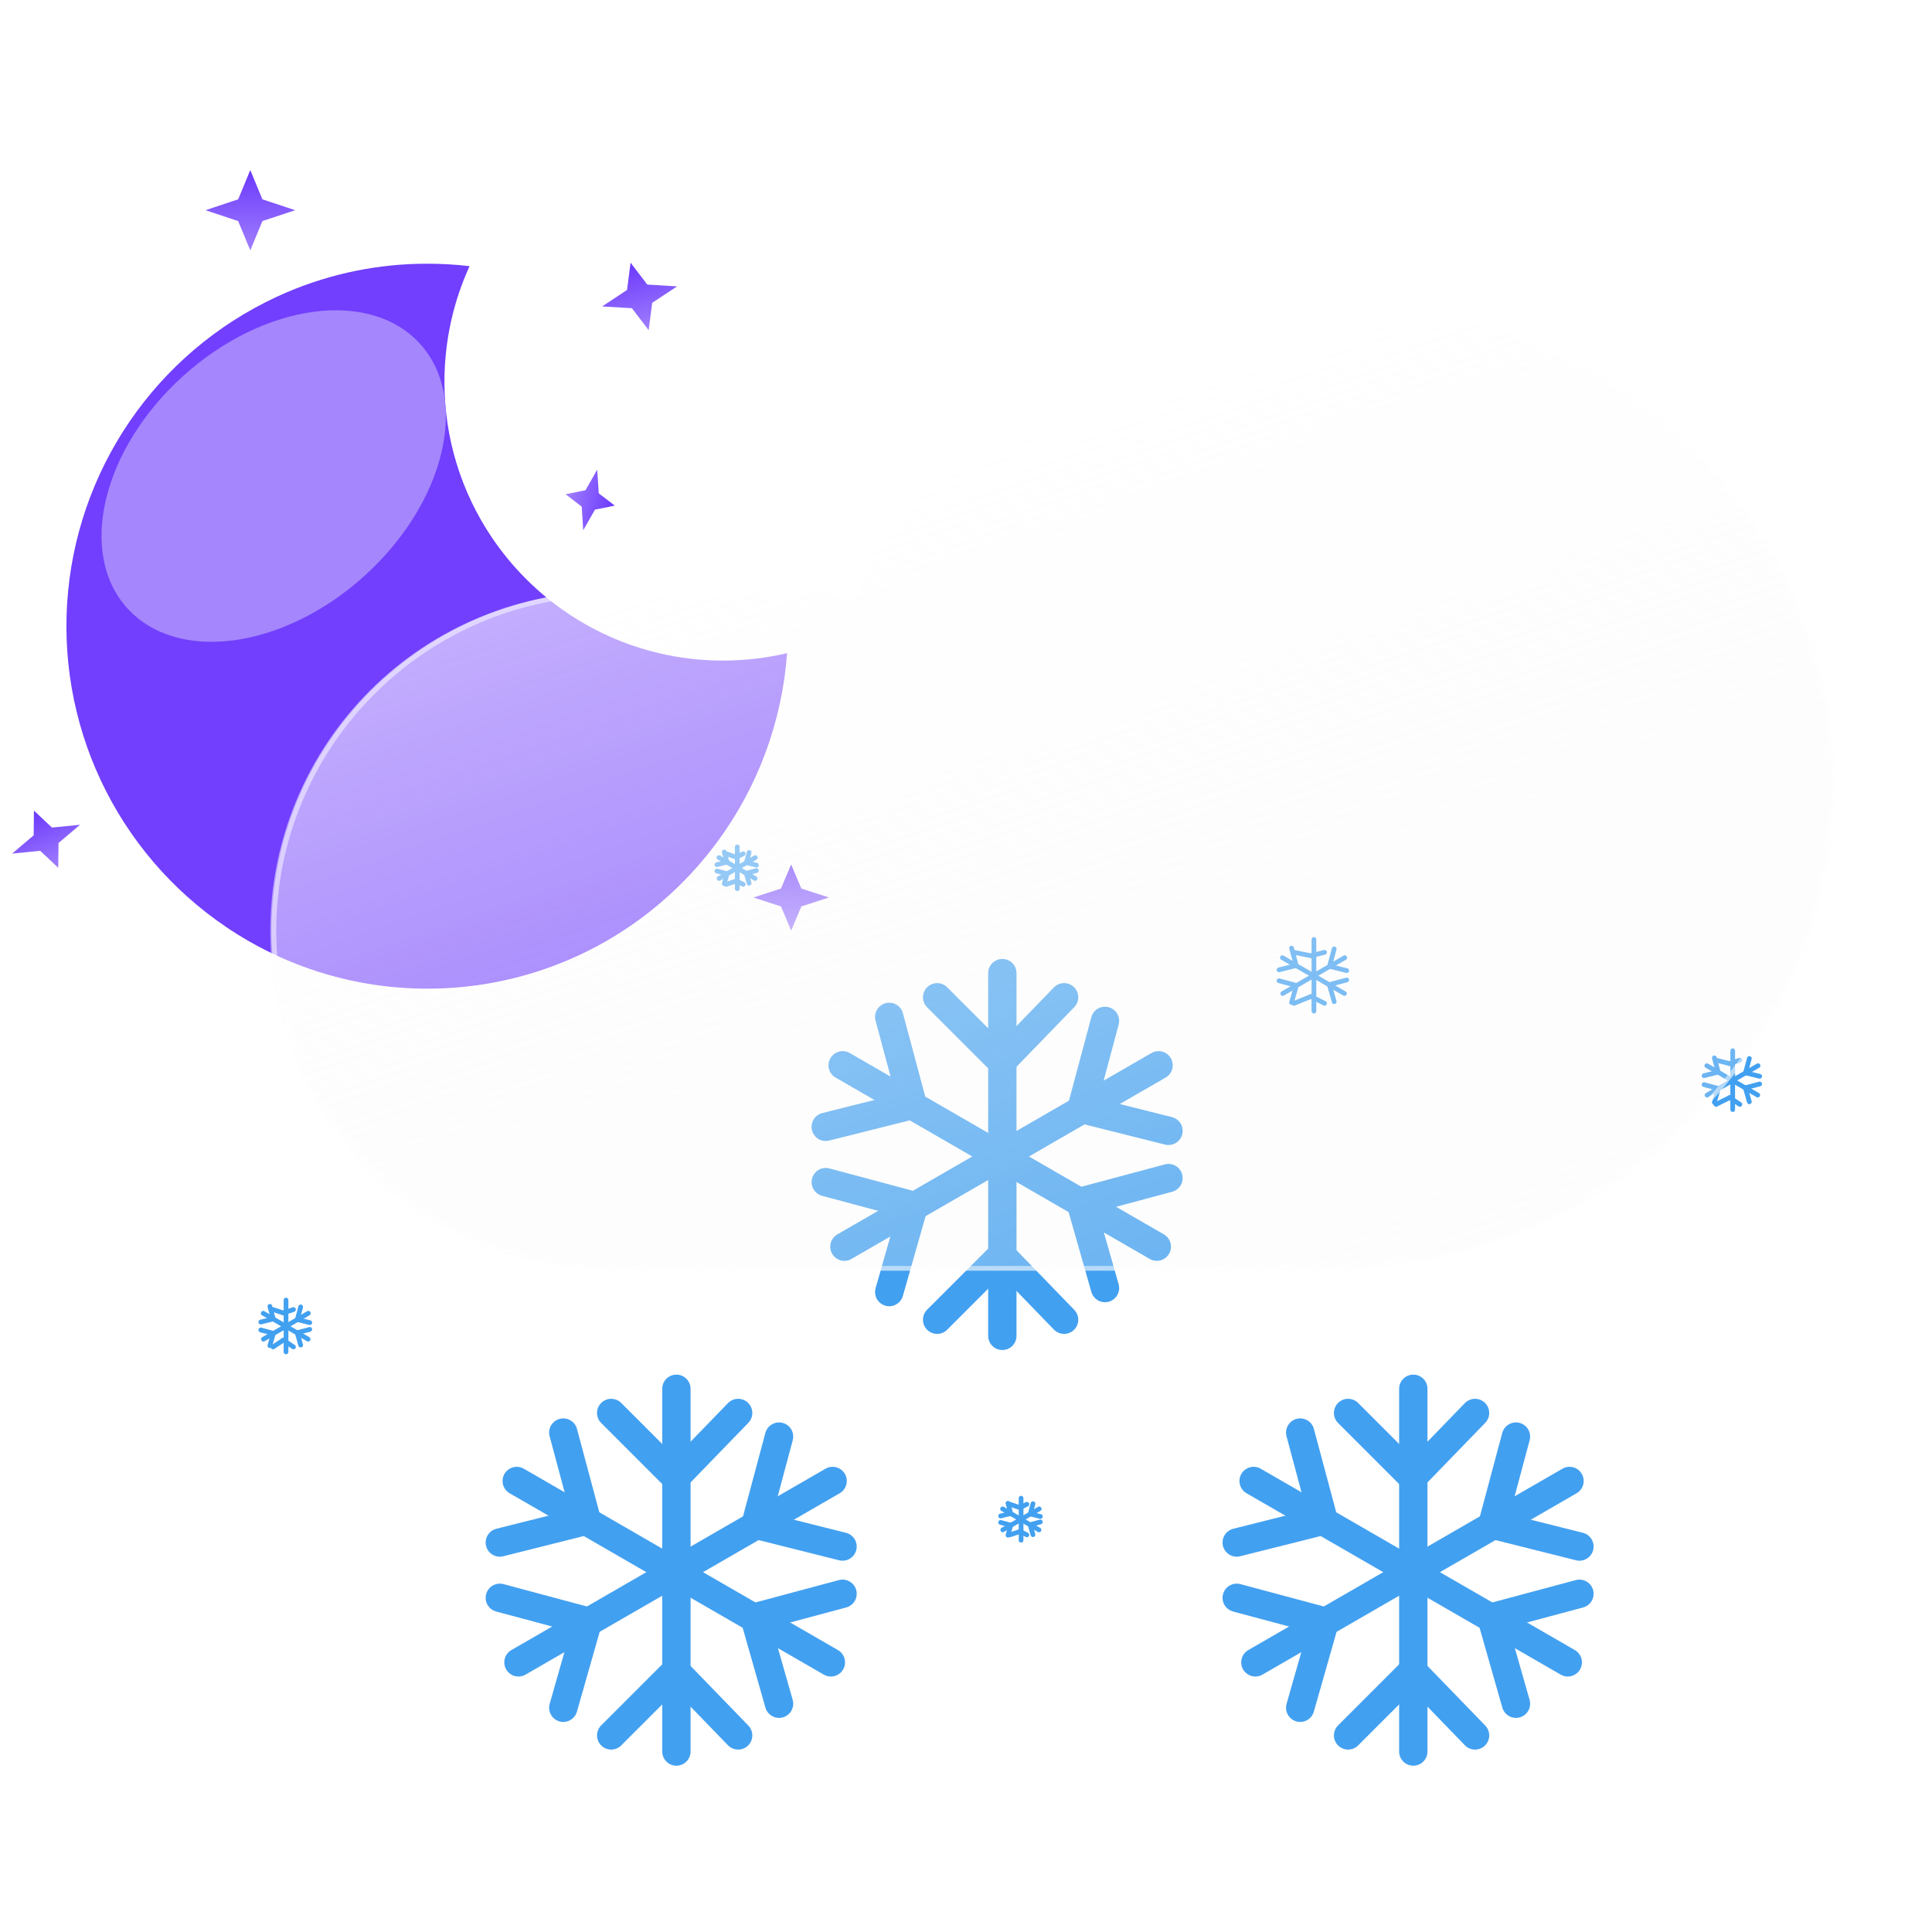 <svg width="70" height="70" viewBox="0 0 409 347" fill="none" xmlns="http://www.w3.org/2000/svg">
<g filter="url(#filter0_f_7_549)">
<path d="M156.082 148.295V157.143" stroke="#42A0F0" stroke-linecap="round"/>
<path d="M155.891 150.454L157.33 149.734" stroke="#42A0F0" stroke-linecap="round"/>
<path d="M155.89 150.454L153.731 149.734" stroke="#42A0F0" stroke-linecap="round"/>
<path d="M155.891 155.492L157.33 156.212" stroke="#42A0F0" stroke-linecap="round"/>
<path d="M155.89 155.492L153.731 156.212" stroke="#42A0F0" stroke-linecap="round"/>
<path d="M159.893 150.544L152.23 154.968" stroke="#42A0F0" stroke-linecap="round"/>
<path d="M158.01 151.61L160.134 152.143" stroke="#42A0F0" stroke-linecap="round"/>
<path d="M158.01 151.61L158.586 149.461" stroke="#42A0F0" stroke-linecap="round"/>
<path d="M153.923 153.969L153.323 156.076" stroke="#42A0F0" stroke-linecap="round"/>
<path d="M153.923 153.969L151.774 153.393" stroke="#42A0F0" stroke-linecap="round"/>
<path d="M159.849 154.968L152.186 150.544" stroke="#42A0F0" stroke-linecap="round"/>
<path d="M157.985 153.871L158.586 155.977" stroke="#42A0F0" stroke-linecap="round"/>
<path d="M157.985 153.871L160.134 153.295" stroke="#42A0F0" stroke-linecap="round"/>
<path d="M153.898 151.511L151.774 152.045" stroke="#42A0F0" stroke-linecap="round"/>
<path d="M153.898 151.511L153.322 149.362" stroke="#42A0F0" stroke-linecap="round"/>
</g>
<g filter="url(#filter1_f_7_549)">
<path d="M278.154 167.885V183.053" stroke="#42A0F0" stroke-linecap="round"/>
<path d="M277.521 171.326L280.4 170.606" stroke="#42A0F0" stroke-linecap="round"/>
<path d="M277.522 171.326L273.923 170.606" stroke="#42A0F0" stroke-linecap="round"/>
<path d="M277.521 179.962L280.4 181.401" stroke="#42A0F0" stroke-linecap="round"/>
<path d="M277.522 179.962L273.923 181.401" stroke="#42A0F0" stroke-linecap="round"/>
<path d="M284.685 171.74L271.549 179.324" stroke="#42A0F0" stroke-linecap="round"/>
<path d="M281.458 173.566L285.099 174.48" stroke="#42A0F0" stroke-linecap="round"/>
<path d="M281.459 173.566L282.445 169.883" stroke="#42A0F0" stroke-linecap="round"/>
<path d="M274.452 177.611L273.423 181.221" stroke="#42A0F0" stroke-linecap="round"/>
<path d="M274.452 177.611L270.77 176.624" stroke="#42A0F0" stroke-linecap="round"/>
<path d="M284.612 179.324L271.476 171.74" stroke="#42A0F0" stroke-linecap="round"/>
<path d="M281.417 177.444L282.446 181.054" stroke="#42A0F0" stroke-linecap="round"/>
<path d="M281.417 177.443L285.1 176.457" stroke="#42A0F0" stroke-linecap="round"/>
<path d="M274.411 173.398L270.77 174.312" stroke="#42A0F0" stroke-linecap="round"/>
<path d="M274.411 173.398L273.424 169.715" stroke="#42A0F0" stroke-linecap="round"/>
</g>
<g filter="url(#filter2_f_7_549)">
<path d="M366.81 191.439V203.892" stroke="#42A0F0" stroke-linecap="round"/>
<path d="M366.164 194.16L368.323 193.44" stroke="#42A0F0" stroke-linecap="round"/>
<path d="M366.164 194.16L363.285 193.44" stroke="#42A0F0" stroke-linecap="round"/>
<path d="M366.164 201.357L368.323 202.796" stroke="#42A0F0" stroke-linecap="round"/>
<path d="M366.164 201.357L363.285 202.796" stroke="#42A0F0" stroke-linecap="round"/>
<path d="M372.171 194.604L361.386 200.831" stroke="#42A0F0" stroke-linecap="round"/>
<path d="M369.523 196.105L372.513 196.855" stroke="#42A0F0" stroke-linecap="round"/>
<path d="M369.523 196.104L370.333 193.08" stroke="#42A0F0" stroke-linecap="round"/>
<path d="M363.771 199.425L362.927 202.389" stroke="#42A0F0" stroke-linecap="round"/>
<path d="M363.771 199.425L360.747 198.614" stroke="#42A0F0" stroke-linecap="round"/>
<path d="M372.111 200.83L361.327 194.604" stroke="#42A0F0" stroke-linecap="round"/>
<path d="M369.487 199.287L370.332 202.251" stroke="#42A0F0" stroke-linecap="round"/>
<path d="M369.487 199.286L372.512 198.476" stroke="#42A0F0" stroke-linecap="round"/>
<path d="M363.735 195.966L360.745 196.717" stroke="#42A0F0" stroke-linecap="round"/>
<path d="M363.736 195.966L362.925 192.942" stroke="#42A0F0" stroke-linecap="round"/>
</g>
<g filter="url(#filter3_f_7_549)">
<path d="M60.552 244.227V255.196" stroke="#42A0F0" stroke-linecap="round"/>
<path d="M59.966 246.948L62.125 246.228" stroke="#42A0F0" stroke-linecap="round"/>
<path d="M59.966 246.948L57.807 246.228" stroke="#42A0F0" stroke-linecap="round"/>
<path d="M59.966 252.705L62.125 254.144" stroke="#42A0F0" stroke-linecap="round"/>
<path d="M59.966 252.705L57.807 254.144" stroke="#42A0F0" stroke-linecap="round"/>
<path d="M65.276 247.015L55.777 252.5" stroke="#42A0F0" stroke-linecap="round"/>
<path d="M62.943 248.337L65.576 248.998" stroke="#42A0F0" stroke-linecap="round"/>
<path d="M62.944 248.337L63.657 245.673" stroke="#42A0F0" stroke-linecap="round"/>
<path d="M57.876 251.262L57.132 253.873" stroke="#42A0F0" stroke-linecap="round"/>
<path d="M57.876 251.262L55.213 250.548" stroke="#42A0F0" stroke-linecap="round"/>
<path d="M65.223 252.499L55.723 247.015" stroke="#42A0F0" stroke-linecap="round"/>
<path d="M62.913 251.139L63.657 253.75" stroke="#42A0F0" stroke-linecap="round"/>
<path d="M62.912 251.139L65.576 250.425" stroke="#42A0F0" stroke-linecap="round"/>
<path d="M57.846 248.214L55.212 248.875" stroke="#42A0F0" stroke-linecap="round"/>
<path d="M57.845 248.214L57.132 245.55" stroke="#42A0F0" stroke-linecap="round"/>
</g>
<g filter="url(#filter4_f_7_549)">
<path d="M216.161 286.166V295.063" stroke="#42A0F0" stroke-linecap="round"/>
<path d="M215.944 288.167L217.383 287.447" stroke="#42A0F0" stroke-linecap="round"/>
<path d="M215.944 288.167L213.785 287.447" stroke="#42A0F0" stroke-linecap="round"/>
<path d="M215.944 293.205L217.383 293.925" stroke="#42A0F0" stroke-linecap="round"/>
<path d="M215.944 293.205L213.785 293.925" stroke="#42A0F0" stroke-linecap="round"/>
<path d="M219.992 288.427L212.287 292.875" stroke="#42A0F0" stroke-linecap="round"/>
<path d="M218.1 289.499L220.236 290.035" stroke="#42A0F0" stroke-linecap="round"/>
<path d="M218.1 289.499L218.679 287.338" stroke="#42A0F0" stroke-linecap="round"/>
<path d="M213.99 291.872L213.386 293.99" stroke="#42A0F0" stroke-linecap="round"/>
<path d="M213.99 291.872L211.829 291.293" stroke="#42A0F0" stroke-linecap="round"/>
<path d="M219.949 292.875L212.244 288.426" stroke="#42A0F0" stroke-linecap="round"/>
<path d="M218.074 291.773L218.678 293.891" stroke="#42A0F0" stroke-linecap="round"/>
<path d="M218.074 291.773L220.235 291.194" stroke="#42A0F0" stroke-linecap="round"/>
<path d="M213.965 289.4L211.829 289.936" stroke="#42A0F0" stroke-linecap="round"/>
<path d="M213.965 289.4L213.386 287.239" stroke="#42A0F0" stroke-linecap="round"/>
</g>
<g filter="url(#filter5_f_7_549)">
<path d="M299.193 263.003V339.795" stroke="#42A0F0" stroke-width="6" stroke-linecap="round"/>
<path d="M299.04 281.774L312.265 268.122" stroke="#42A0F0" stroke-width="6" stroke-linecap="round"/>
<path d="M299.04 281.774L285.388 268.122" stroke="#42A0F0" stroke-width="6" stroke-linecap="round"/>
<path d="M299.04 322.73L312.265 336.382" stroke="#42A0F0" stroke-width="6" stroke-linecap="round"/>
<path d="M299.04 322.73L285.388 336.382" stroke="#42A0F0" stroke-width="6" stroke-linecap="round"/>
<path d="M332.262 282.52L265.758 320.916" stroke="#42A0F0" stroke-width="6" stroke-linecap="round"/>
<path d="M315.928 291.771L334.363 296.398" stroke="#42A0F0" stroke-width="6" stroke-linecap="round"/>
<path d="M315.928 291.772L320.925 273.123" stroke="#42A0F0" stroke-width="6" stroke-linecap="round"/>
<path d="M280.459 312.249L275.249 330.528" stroke="#42A0F0" stroke-width="6" stroke-linecap="round"/>
<path d="M280.459 312.249L261.81 307.252" stroke="#42A0F0" stroke-width="6" stroke-linecap="round"/>
<path d="M331.894 320.916L265.39 282.52" stroke="#42A0F0" stroke-width="6" stroke-linecap="round"/>
<path d="M315.714 311.396L320.925 329.675" stroke="#42A0F0" stroke-width="6" stroke-linecap="round"/>
<path d="M315.714 311.396L334.363 306.399" stroke="#42A0F0" stroke-width="6" stroke-linecap="round"/>
<path d="M280.245 290.918L261.81 295.546" stroke="#42A0F0" stroke-width="6" stroke-linecap="round"/>
<path d="M280.245 290.919L275.248 272.27" stroke="#42A0F0" stroke-width="6" stroke-linecap="round"/>
<path d="M212.193 175.003V251.795" stroke="#42A0F0" stroke-width="6" stroke-linecap="round"/>
<path d="M212.04 193.774L225.265 180.122" stroke="#42A0F0" stroke-width="6" stroke-linecap="round"/>
<path d="M212.04 193.774L198.388 180.122" stroke="#42A0F0" stroke-width="6" stroke-linecap="round"/>
<path d="M212.04 234.73L225.265 248.382" stroke="#42A0F0" stroke-width="6" stroke-linecap="round"/>
<path d="M212.04 234.73L198.388 248.382" stroke="#42A0F0" stroke-width="6" stroke-linecap="round"/>
<path d="M245.262 194.52L178.758 232.916" stroke="#42A0F0" stroke-width="6" stroke-linecap="round"/>
<path d="M228.928 203.771L247.363 208.398" stroke="#42A0F0" stroke-width="6" stroke-linecap="round"/>
<path d="M228.928 203.772L233.925 185.123" stroke="#42A0F0" stroke-width="6" stroke-linecap="round"/>
<path d="M193.459 224.249L188.249 242.528" stroke="#42A0F0" stroke-width="6" stroke-linecap="round"/>
<path d="M193.459 224.249L174.81 219.252" stroke="#42A0F0" stroke-width="6" stroke-linecap="round"/>
<path d="M244.894 232.916L178.39 194.52" stroke="#42A0F0" stroke-width="6" stroke-linecap="round"/>
<path d="M228.714 223.396L233.925 241.675" stroke="#42A0F0" stroke-width="6" stroke-linecap="round"/>
<path d="M228.714 223.396L247.363 218.399" stroke="#42A0F0" stroke-width="6" stroke-linecap="round"/>
<path d="M193.245 202.918L174.81 207.546" stroke="#42A0F0" stroke-width="6" stroke-linecap="round"/>
<path d="M193.245 202.919L188.248 184.27" stroke="#42A0F0" stroke-width="6" stroke-linecap="round"/>
<path d="M143.193 263.003V339.795" stroke="#42A0F0" stroke-width="6" stroke-linecap="round"/>
<path d="M143.04 281.774L156.265 268.122" stroke="#42A0F0" stroke-width="6" stroke-linecap="round"/>
<path d="M143.04 281.774L129.388 268.122" stroke="#42A0F0" stroke-width="6" stroke-linecap="round"/>
<path d="M143.04 322.73L156.265 336.382" stroke="#42A0F0" stroke-width="6" stroke-linecap="round"/>
<path d="M143.04 322.73L129.388 336.382" stroke="#42A0F0" stroke-width="6" stroke-linecap="round"/>
<path d="M176.262 282.52L109.758 320.916" stroke="#42A0F0" stroke-width="6" stroke-linecap="round"/>
<path d="M159.928 291.771L178.363 296.398" stroke="#42A0F0" stroke-width="6" stroke-linecap="round"/>
<path d="M159.928 291.772L164.925 273.123" stroke="#42A0F0" stroke-width="6" stroke-linecap="round"/>
<path d="M124.459 312.249L119.249 330.528" stroke="#42A0F0" stroke-width="6" stroke-linecap="round"/>
<path d="M124.459 312.249L105.81 307.252" stroke="#42A0F0" stroke-width="6" stroke-linecap="round"/>
<path d="M175.894 320.916L109.39 282.52" stroke="#42A0F0" stroke-width="6" stroke-linecap="round"/>
<path d="M159.714 311.396L164.925 329.675" stroke="#42A0F0" stroke-width="6" stroke-linecap="round"/>
<path d="M159.714 311.396L178.363 306.399" stroke="#42A0F0" stroke-width="6" stroke-linecap="round"/>
<path d="M124.245 290.918L105.81 295.546" stroke="#42A0F0" stroke-width="6" stroke-linecap="round"/>
<path d="M124.245 290.919L119.248 272.27" stroke="#42A0F0" stroke-width="6" stroke-linecap="round"/>
</g>
<g filter="url(#filter6_f_7_549)">
<path d="M90.487 178.295C75.265 178.315 60.39 173.748 47.801 165.19C36.371 157.443 27.238 146.759 21.364 134.263C15.489 121.767 13.089 107.919 14.416 94.174C15.743 80.43 20.748 67.296 28.905 56.155C37.062 45.013 48.069 36.274 60.77 30.857C70.166 26.859 80.276 24.808 90.487 24.827C93.468 24.827 96.446 25 99.407 25.345C97.681 29.119 96.36 33.066 95.467 37.12C94.549 41.303 94.087 45.574 94.088 49.857C94.069 61.61 97.578 73.098 104.161 82.835C108.405 89.115 113.813 94.523 120.093 98.767C123.249 100.899 126.605 102.72 130.112 104.205C137.375 107.279 145.184 108.855 153.071 108.84C157.634 108.841 162.182 108.316 166.624 107.275C165.576 121.709 160.46 135.551 151.869 147.197C149.09 150.965 145.974 154.472 142.559 157.676C128.467 170.938 109.839 178.314 90.487 178.295Z" fill="#713FFD"/>
</g>
<g filter="url(#filter7_f_7_549)">
<path d="M77.054 91.007C94.192 75.576 99.526 53.562 88.969 41.838C78.413 30.113 55.962 33.118 38.824 48.549C21.686 63.98 16.351 85.993 26.908 97.718C37.465 109.443 59.916 106.438 77.054 91.007Z" fill="#A586FC"/>
</g>
<g filter="url(#filter8_f_7_549)">
<path d="M52.986 5L55.551 11.2L62.486 13.5L55.551 15.8L52.986 22L50.421 15.8L43.486 13.5L50.421 11.2L52.986 5Z" fill="url(#paint0_linear_7_549)"/>
<path d="M167.486 152L169.646 157.11L175.486 159L169.646 160.89L167.486 166L165.326 160.89L159.486 159L165.326 157.11L167.486 152Z" fill="url(#paint1_linear_7_549)"/>
<path d="M133.488 24.605L137.03 29.247L143.344 29.625L138.066 33.111L137.322 38.902L133.781 34.25L127.467 33.872L132.745 30.386L133.488 24.605Z" fill="url(#paint2_linear_7_549)"/>
<path d="M7.184 140.601L11.005 144.196L16.948 143.602L12.392 147.464L12.323 152.707L8.513 149.109L2.57 149.704L7.127 145.843L7.184 140.601Z" fill="url(#paint3_linear_7_549)"/>
<path d="M130.152 76.038L125.952 76.889L123.468 81.242L123.142 76.241L119.741 73.635L123.943 72.786L126.427 68.433L126.75 73.434L130.152 76.038Z" fill="url(#paint4_linear_7_549)"/>
</g>
<g filter="url(#filter9_d_7_549)">
<g filter="url(#filter10_d_7_549)">
<path d="M252.78 233.765C250.847 233.92 248.894 233.999 246.923 234H109.399C99.933 234.035 90.553 232.201 81.797 228.603C73.041 225.005 65.082 219.714 58.376 213.032C51.669 206.351 46.348 198.412 42.718 189.669C39.087 180.927 37.218 171.554 37.218 162.087C37.218 152.621 39.087 143.248 42.718 134.506C46.348 125.763 51.669 117.824 58.376 111.143C65.082 104.461 73.041 99.17 81.797 95.572C90.553 91.974 99.933 90.14 109.399 90.175H160.675C177.299 53.6 215.586 28 260.159 28C319.986 28 368.486 74.115 368.486 131C368.486 187.885 319.986 234 260.159 234C257.679 234 255.219 233.922 252.78 233.765Z" fill="url(#paint5_linear_7_549)"/>
<path d="M260.159 233C267.445 233 274.726 232.302 281.8 230.926C288.693 229.585 295.473 227.584 301.952 224.978C308.312 222.42 314.447 219.254 320.185 215.568C325.869 211.917 331.213 207.725 336.069 203.107C340.925 198.49 345.333 193.411 349.171 188.009C353.045 182.557 356.372 176.728 359.06 170.686C361.797 164.532 363.899 158.093 365.308 151.547C366.754 144.831 367.487 137.917 367.487 131C367.487 124.082 366.754 117.169 365.308 110.452C363.899 103.906 361.797 97.467 359.06 91.314C356.372 85.272 353.045 79.443 349.171 73.991C345.333 68.589 340.925 63.51 336.069 58.893C331.213 54.275 325.869 50.083 320.185 46.432C314.447 42.746 308.312 39.58 301.952 37.022C295.473 34.416 288.693 32.415 281.8 31.074C274.726 29.698 267.445 29 260.159 29C238.788 29 218.149 34.952 200.473 46.214C191.952 51.642 184.296 58.194 177.716 65.688C171.094 73.229 165.667 81.607 161.585 90.588L161.319 91.175H160.675H109.399C99.826 91.175 90.539 93.049 81.797 96.747C77.595 98.524 73.543 100.724 69.752 103.285C65.997 105.822 62.465 108.735 59.256 111.945C56.047 115.154 53.133 118.685 50.596 122.44C48.035 126.231 45.836 130.284 44.059 134.485C40.361 143.227 38.486 152.514 38.486 162.087C38.486 171.661 40.361 180.948 44.059 189.689C45.836 193.891 48.035 197.944 50.596 201.735C53.133 205.49 56.047 209.021 59.256 212.23C62.465 215.439 65.997 218.353 69.752 220.89C73.543 223.451 77.595 225.651 81.797 227.428C90.539 231.125 99.826 233 109.399 233H246.924C248.846 233 250.79 232.922 252.7 232.768L252.772 232.762L252.845 232.767C255.264 232.922 257.725 233 260.159 233ZM260.159 234C257.679 234 255.219 233.921 252.781 233.765C250.85 233.92 248.894 234 246.924 234H109.399C69.683 234 37.486 201.803 37.486 162.087C37.486 122.371 69.683 90.175 109.399 90.175H160.675C177.299 53.595 215.584 28 260.159 28C319.986 28 368.487 74.115 368.487 131C368.487 187.885 319.986 234 260.159 234Z" fill="white" fill-opacity="0.5"/>
</g>
</g>
<defs>
<filter id="filter0_f_7_549" x="149.274" y="145.795" width="13.359" height="13.848" filterUnits="userSpaceOnUse" color-interpolation-filters="sRGB">
<feFlood flood-opacity="0" result="BackgroundImageFix"/>
<feBlend mode="normal" in="SourceGraphic" in2="BackgroundImageFix" result="shape"/>
<feGaussianBlur stdDeviation="1" result="effect1_foregroundBlur_7_549"/>
</filter>
<filter id="filter1_f_7_549" x="268.27" y="165.385" width="19.33" height="20.168" filterUnits="userSpaceOnUse" color-interpolation-filters="sRGB">
<feFlood flood-opacity="0" result="BackgroundImageFix"/>
<feBlend mode="normal" in="SourceGraphic" in2="BackgroundImageFix" result="shape"/>
<feGaussianBlur stdDeviation="1" result="effect1_foregroundBlur_7_549"/>
</filter>
<filter id="filter2_f_7_549" x="358.245" y="188.939" width="16.768" height="17.453" filterUnits="userSpaceOnUse" color-interpolation-filters="sRGB">
<feFlood flood-opacity="0" result="BackgroundImageFix"/>
<feBlend mode="normal" in="SourceGraphic" in2="BackgroundImageFix" result="shape"/>
<feGaussianBlur stdDeviation="1" result="effect1_foregroundBlur_7_549"/>
</filter>
<filter id="filter3_f_7_549" x="52.712" y="241.727" width="15.364" height="15.969" filterUnits="userSpaceOnUse" color-interpolation-filters="sRGB">
<feFlood flood-opacity="0" result="BackgroundImageFix"/>
<feBlend mode="normal" in="SourceGraphic" in2="BackgroundImageFix" result="shape"/>
<feGaussianBlur stdDeviation="1" result="effect1_foregroundBlur_7_549"/>
</filter>
<filter id="filter4_f_7_549" x="209.329" y="283.666" width="13.407" height="13.897" filterUnits="userSpaceOnUse" color-interpolation-filters="sRGB">
<feFlood flood-opacity="0" result="BackgroundImageFix"/>
<feBlend mode="normal" in="SourceGraphic" in2="BackgroundImageFix" result="shape"/>
<feGaussianBlur stdDeviation="1" result="effect1_foregroundBlur_7_549"/>
</filter>
<filter id="filter5_f_7_549" x="98.809" y="168.003" width="242.556" height="178.792" filterUnits="userSpaceOnUse" color-interpolation-filters="sRGB">
<feFlood flood-opacity="0" result="BackgroundImageFix"/>
<feBlend mode="normal" in="SourceGraphic" in2="BackgroundImageFix" result="shape"/>
<feGaussianBlur stdDeviation="2" result="effect1_foregroundBlur_7_549"/>
</filter>
<filter id="filter6_f_7_549" x="10.06" y="20.827" width="160.563" height="161.468" filterUnits="userSpaceOnUse" color-interpolation-filters="sRGB">
<feFlood flood-opacity="0" result="BackgroundImageFix"/>
<feBlend mode="normal" in="SourceGraphic" in2="BackgroundImageFix" result="shape"/>
<feGaussianBlur stdDeviation="2" result="effect1_foregroundBlur_7_549"/>
</filter>
<filter id="filter7_f_7_549" x="1.488" y="14.685" width="112.901" height="110.185" filterUnits="userSpaceOnUse" color-interpolation-filters="sRGB">
<feFlood flood-opacity="0" result="BackgroundImageFix"/>
<feBlend mode="normal" in="SourceGraphic" in2="BackgroundImageFix" result="shape"/>
<feGaussianBlur stdDeviation="10" result="effect1_foregroundBlur_7_549"/>
</filter>
<filter id="filter8_f_7_549" x="0.569" y="3" width="176.917" height="165" filterUnits="userSpaceOnUse" color-interpolation-filters="sRGB">
<feFlood flood-opacity="0" result="BackgroundImageFix"/>
<feBlend mode="normal" in="SourceGraphic" in2="BackgroundImageFix" result="shape"/>
<feGaussianBlur stdDeviation="1" result="effect1_foregroundBlur_7_549"/>
</filter>
<filter id="filter9_d_7_549" x="17.218" y="0" width="391.269" height="266" filterUnits="userSpaceOnUse" color-interpolation-filters="sRGB">
<feFlood flood-opacity="0" result="BackgroundImageFix"/>
<feColorMatrix in="SourceAlpha" type="matrix" values="0 0 0 0 0 0 0 0 0 0 0 0 0 0 0 0 0 0 127 0" result="hardAlpha"/>
<feOffset dx="10" dy="2"/>
<feGaussianBlur stdDeviation="15"/>
<feColorMatrix type="matrix" values="0 0 0 0 0.259 0 0 0 0 0.627 0 0 0 0 0.941 0 0 0 0.596 0"/>
<feBlend mode="normal" in2="BackgroundImageFix" result="effect1_dropShadow_7_549"/>
<feBlend mode="normal" in="SourceGraphic" in2="effect1_dropShadow_7_549" result="shape"/>
</filter>
<filter id="filter10_d_7_549" x="17.218" y="0" width="391.269" height="266" filterUnits="userSpaceOnUse" color-interpolation-filters="sRGB">
<feFlood flood-opacity="0" result="BackgroundImageFix"/>
<feColorMatrix in="SourceAlpha" type="matrix" values="0 0 0 0 0 0 0 0 0 0 0 0 0 0 0 0 0 0 127 0" result="hardAlpha"/>
<feOffset dx="10" dy="2"/>
<feGaussianBlur stdDeviation="15"/>
<feColorMatrix type="matrix" values="0 0 0 0 0.502 0 0 0 0 0.502 0 0 0 0 0.502 0 0 0 0.302 0"/>
<feBlend mode="normal" in2="BackgroundImageFix" result="effect1_dropShadow_7_549"/>
<feBlend mode="normal" in="SourceGraphic" in2="effect1_dropShadow_7_549" result="shape"/>
</filter>
<linearGradient id="paint0_linear_7_549" x1="52.986" y1="5" x2="52.986" y2="22" gradientUnits="userSpaceOnUse">
<stop stop-color="#6B38FC"/>
<stop offset="1" stop-color="#9F7EFD"/>
</linearGradient>
<linearGradient id="paint1_linear_7_549" x1="167.486" y1="152" x2="167.486" y2="166" gradientUnits="userSpaceOnUse">
<stop stop-color="#6B38FC"/>
<stop offset="1" stop-color="#9F7EFD"/>
</linearGradient>
<linearGradient id="paint2_linear_7_549" x1="133.49" y1="24.605" x2="137.323" y2="38.902" gradientUnits="userSpaceOnUse">
<stop stop-color="#6B38FC"/>
<stop offset="1" stop-color="#9F7EFD"/>
</linearGradient>
<linearGradient id="paint3_linear_7_549" x1="7.189" y1="140.599" x2="12.328" y2="152.705" gradientUnits="userSpaceOnUse">
<stop stop-color="#6B38FC"/>
<stop offset="1" stop-color="#9F7EFD"/>
</linearGradient>
<linearGradient id="paint4_linear_7_549" x1="130.151" y1="76.039" x2="119.741" y2="73.636" gradientUnits="userSpaceOnUse">
<stop stop-color="#6B38FC"/>
<stop offset="1" stop-color="#9F7EFD"/>
</linearGradient>
<linearGradient id="paint5_linear_7_549" x1="171.381" y1="53.956" x2="237.424" y2="245.168" gradientUnits="userSpaceOnUse">
<stop stop-color="white" stop-opacity="0.596"/>
<stop offset="1" stop-color="#F7F7F7" stop-opacity="0.204"/>
</linearGradient>
</defs>
</svg>
